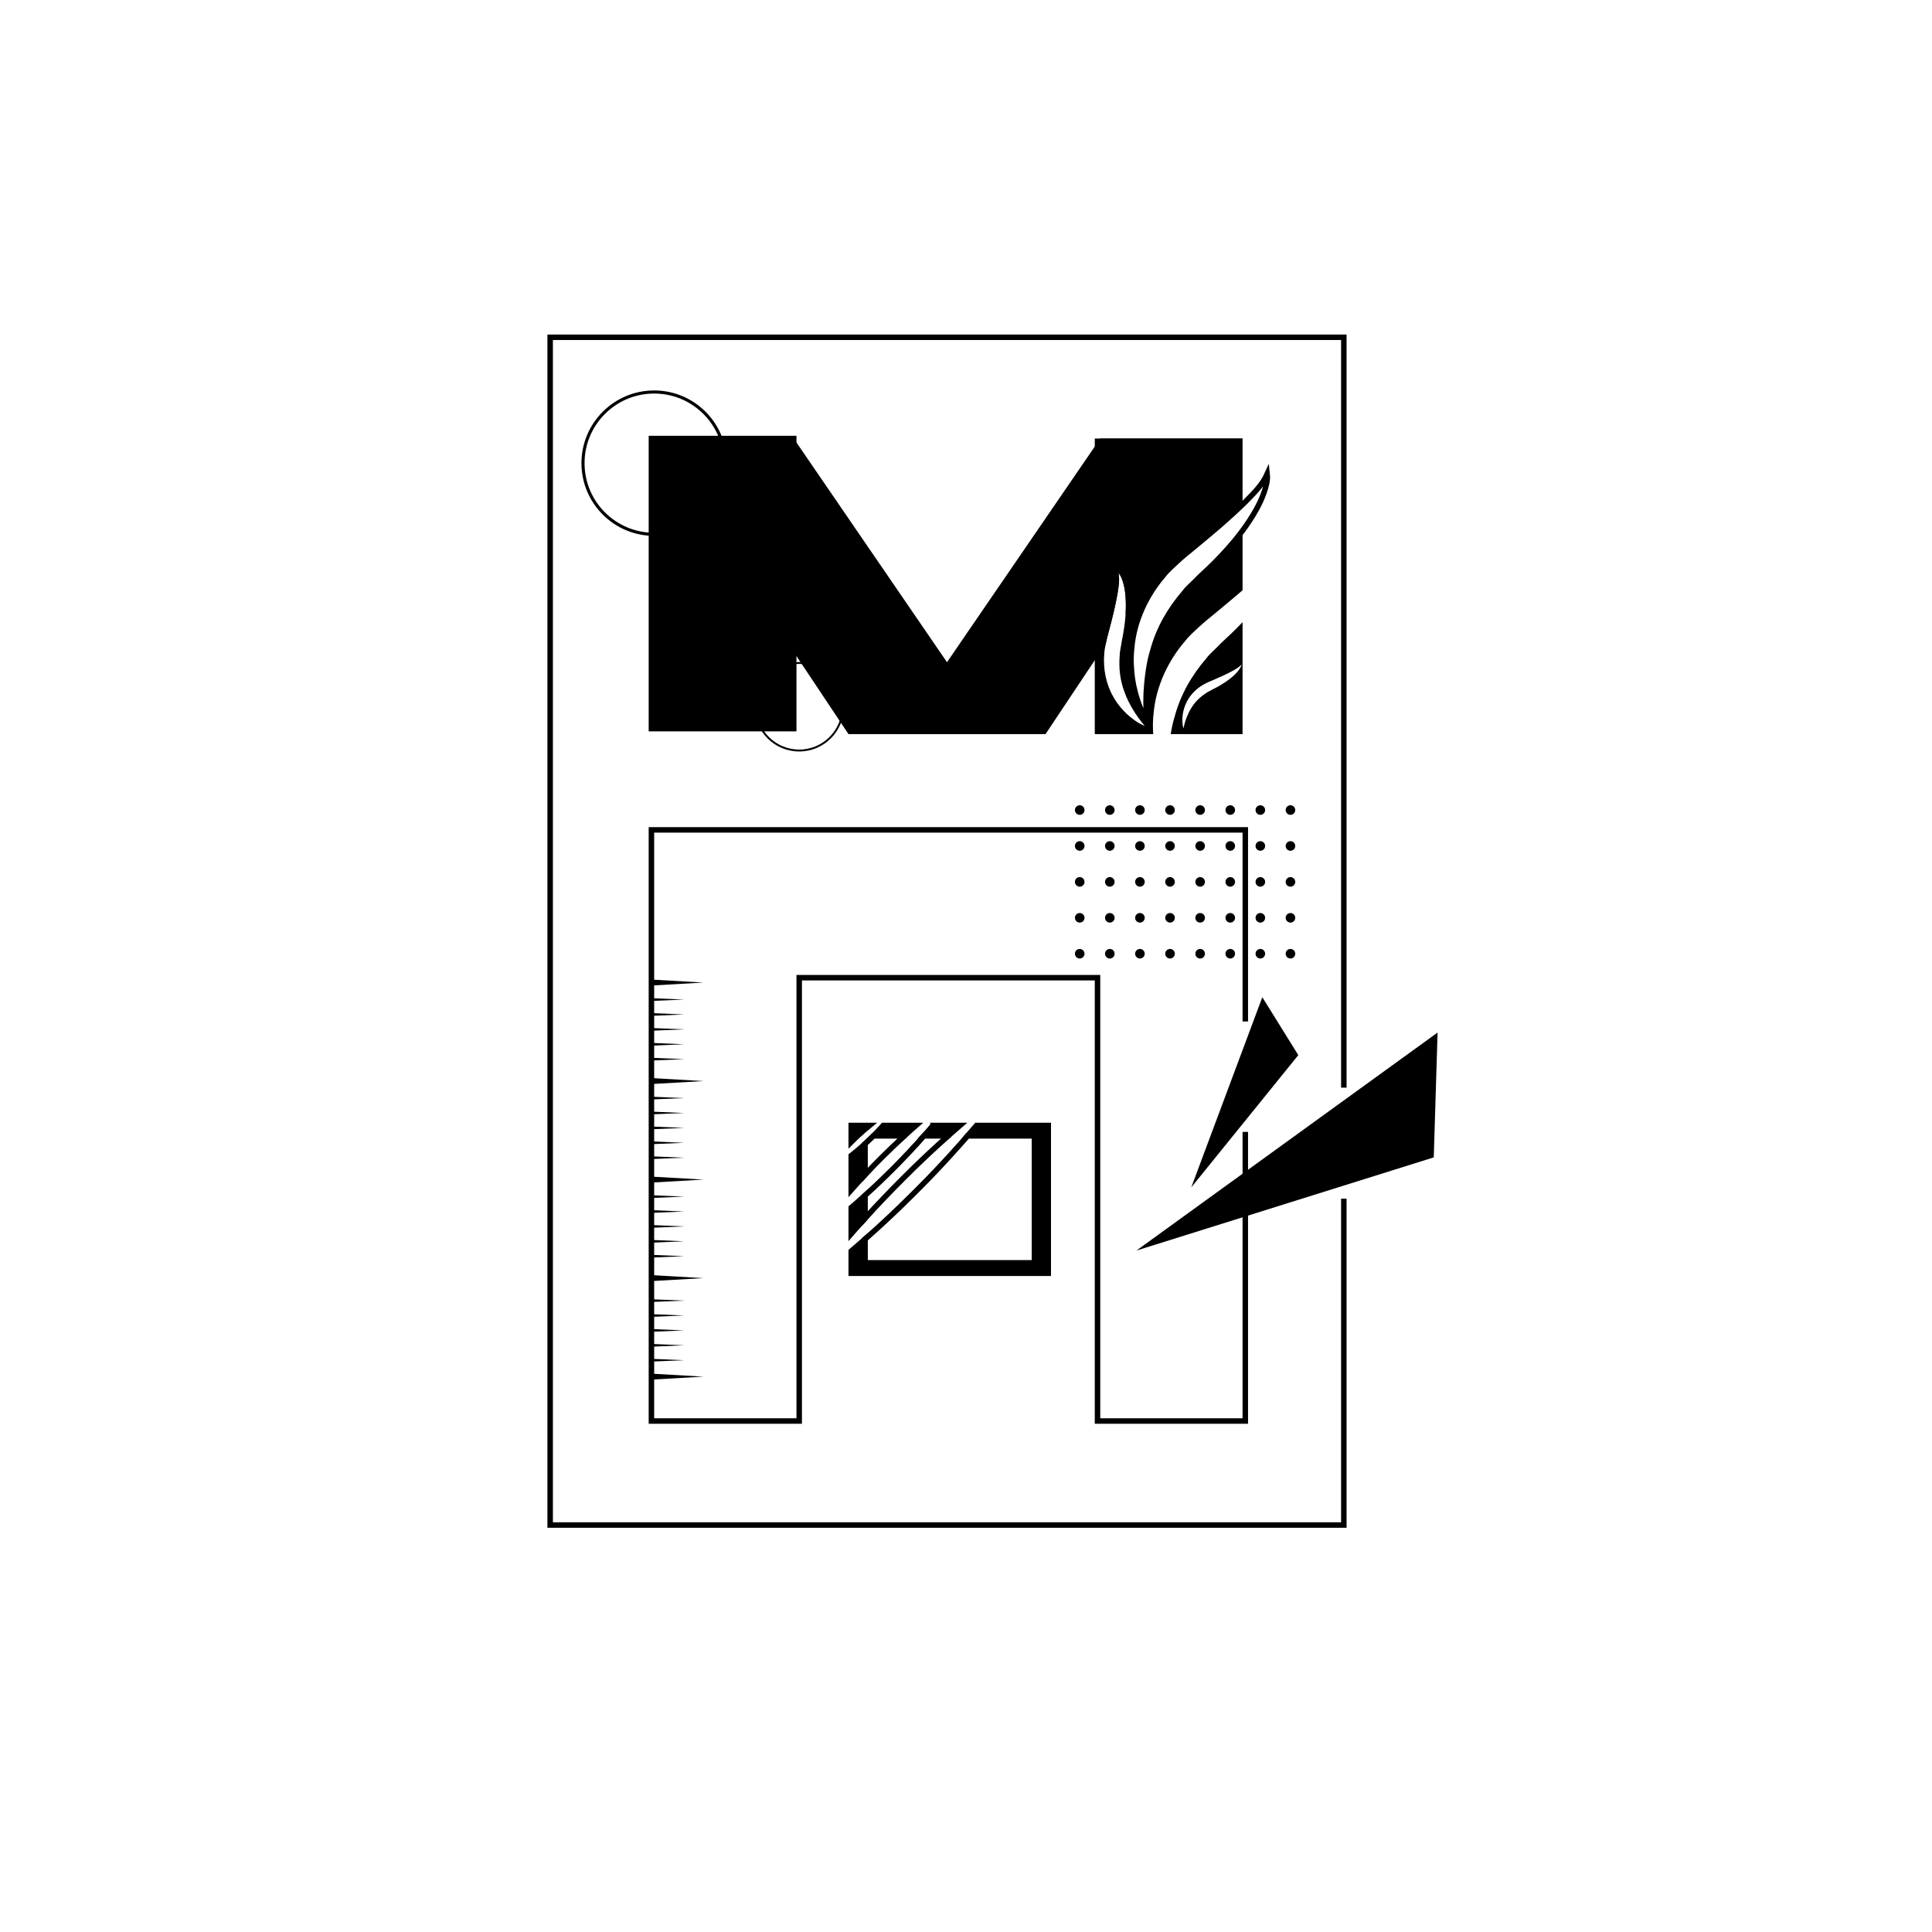 <?xml version="1.0" encoding="utf-8"?>
<!-- Generator: Adobe Illustrator 24.0.1, SVG Export Plug-In . SVG Version: 6.00 Build 0)  -->
<svg version="1.1" id="Layer_1" xmlns="http://www.w3.org/2000/svg" xmlns:xlink="http://www.w3.org/1999/xlink" x="0px" y="0px"
	 viewBox="0 0 1080 1080" style="enable-background:new 0 0 1080 1080;" xml:space="preserve">
<style type="text/css">
	.st0{fill:none;stroke:#000000;stroke-width:3.06;stroke-miterlimit:10;}
	.st1{stroke:#000000;stroke-width:3.06;stroke-miterlimit:10;}
	.st2{fill:none;stroke:#000000;stroke-width:2.635;stroke-miterlimit:10;}
	.st3{fill:none;stroke:#000000;stroke-width:1.732;stroke-miterlimit:10;}
	.st4{fill:none;stroke:#000000;stroke-width:1.066;stroke-miterlimit:10;}
</style>
<polyline class="st0" points="751.21,608 751.21,188.54 307.54,188.54 307.54,852.5 751.21,852.5 751.21,670.08 "/>
<rect x="362.62" y="243.61" width="82.61" height="165.23"/>
<polygon points="474.3,410.37 364.15,245.14 443.7,245.14 556.91,410.37 "/>
<path d="M629.22,343.22c0.23-3.85,0.23-7.75-0.22-11.62c-0.21-1.99-0.58-3.98-1.15-5.92c-0.58-1.91-1.26-3.92-2.62-5.42
	c0.79,3.82,0.05,7.57-0.48,11.27c-0.59,3.45-1.33,6.89-2.12,10.3c-0.05,0.23-0.11,0.47-0.16,0.7c-0.9,3.66-1.8,7.3-2.78,10.95
	c-0.5,1.85-0.97,3.52-1.4,5.64c-0.04,0.22-0.08,0.45-0.12,0.67l-6.18,9.27l-27.54,41.31h-82.61l110.15-160.76l3.06-4.47h79.55
	L629.22,343.22z"/>
<path d="M650.48,321.36c2.29-2.97,5.17-5.26,7.8-7.83c2.82-2.6,5.2-4.5,7.83-6.64c5.18-4.23,10.22-8.51,15.3-12.82
	c0.31-0.28,0.65-0.55,0.95-0.83c4.15-3.63,8.27-7.33,12.24-11.19v-36.91h-82.61v165.23h32.68c-0.31-4.04-0.25-8.17,0.27-12.27
	c1.41-14.63,8.11-28.89,17.78-40.02c2.29-2.97,5.17-5.27,7.8-7.84c2.82-2.6,5.2-4.49,7.83-6.64c5.17-4.22,10.22-8.5,15.3-12.82
	c0.31-0.27,0.64-0.55,0.95-0.82V296.6c-1.48,2-3.02,3.96-4.59,5.88c-2.45,2.94-5.02,5.81-7.65,8.6c-2.14,2.26-4.34,4.47-6.61,6.64
	c-2.41,2.35-5.26,4.77-7.28,6.97c-2.14,2.24-4.62,4.2-6.43,6.7c-8.01,9.31-14.28,20.05-17.56,32.22c-1.01,3.25-1.74,6.61-2.29,10.04
	c-0.46,2.91-0.83,5.87-1.1,8.87c-0.62,6.55-0.59,13.25-0.03,20.2c-3.8-5.94-5.91-12.76-7.44-19.74c-0.58-3.06-1.01-6.18-1.19-9.33
	c-0.31-4.04-0.25-8.17,0.27-12.27C634.11,346.75,640.81,332.5,650.48,321.36z M633.24,396.5c1.89,3.21,4.13,6.28,6.68,9.29
	c-3.71-1.47-6.94-3.91-9.95-6.6c-1.28-1.22-2.51-2.51-3.64-3.89c-1.48-1.76-2.82-3.68-3.94-5.73c-4.19-7.18-5.84-15.95-5.09-24.27
	c0.06-1.89,0.51-3.69,0.87-5.51c0.04-0.22,0.08-0.45,0.12-0.67c0.43-2.12,0.9-3.79,1.4-5.64c0.98-3.65,1.88-7.29,2.78-10.95
	c0.05-0.23,0.11-0.47,0.16-0.7c0.79-3.41,1.53-6.85,2.12-10.3c0.53-3.7,1.27-7.45,0.48-11.27c1.36,1.5,2.04,3.51,2.62,5.42
	c0.57,1.94,0.94,3.93,1.15,5.92c0.45,3.87,0.45,7.77,0.22,11.62c-0.01,0.11-0.01,0.21-0.02,0.32c-0.15,2.16-0.38,4.33-0.66,6.48
	c-0.24,1.75-0.52,3.49-0.84,5.24c-0.33,1.88-0.83,3.94-1.03,5.62c-0.25,1.73-0.73,3.45-0.73,5.2c-0.6,6.93,0.07,13.94,2.6,20.61
	c0.61,1.83,1.39,3.62,2.27,5.37C631.56,393.55,632.38,395.03,633.24,396.5z"/>
<path d="M687.99,354.43c-2.42,2.36-5.26,4.78-7.28,6.98c-2.14,2.23-4.62,4.19-6.43,6.7c-8.01,9.3-14.29,20.04-17.56,32.22
	c-1.01,3.24-1.74,6.61-2.29,10.04h40.17V347.8C692.46,350.06,690.26,352.26,687.99,354.43z M692.56,374.46
	c-0.66,0.91-1.41,1.76-2.2,2.53c-1.59,1.57-3.36,2.93-5.18,4.18c-1,0.68-2.03,1.32-3.07,1.93c-0.85,0.5-1.71,0.97-2.59,1.43
	c-0.93,0.5-2.01,0.98-2.81,1.47c-0.85,0.49-1.77,0.87-2.54,1.47c-3.24,2.11-6.09,4.81-8.15,8.21c-0.59,0.89-1.11,1.85-1.58,2.83
	c-0.39,0.84-0.77,1.71-1.11,2.59c-0.76,1.93-1.34,3.96-1.79,6.12c-0.63-2.14-0.66-4.39-0.51-6.63c0.09-0.98,0.23-1.96,0.46-2.93
	c0.26-1.25,0.64-2.5,1.16-3.69c1.71-4.31,4.99-8.04,8.9-10.56c0.96-0.7,2.03-1.14,3.05-1.68c1.08-0.54,1.97-0.91,2.96-1.32
	c1.94-0.83,3.84-1.68,5.76-2.54c0.12-0.06,0.24-0.11,0.36-0.17c1.77-0.82,3.53-1.67,5.25-2.6c1.8-1.03,3.7-2,5.11-3.65
	C693.84,372.56,693.2,373.55,692.56,374.46z"/>
<polyline class="st0" points="696.13,632.74 696.13,794.36 613.52,794.36 613.52,546.53 446.76,546.53 446.76,794.36 364.15,794.36 
	364.15,463.91 696.13,463.91 696.13,571 "/>
<path class="st1" d="M545.87,629.14c-1.65,1.93-3.27,3.86-4.93,5.75h37.39V706h-94.85v-13.25c-2.54,2.23-5.08,4.47-7.65,6.64v12.36
	h110.15v-82.61H545.87z M493.7,629.14c-0.06,0.06-0.12,0.15-0.18,0.21c-1.68,1.9-3.4,3.73-5.17,5.54h17.29
	c2.11-1.93,4.22-3.86,6.39-5.75H493.7z M475.83,629.14v9.3c1.32-1.32,2.66-2.63,4.04-3.89c2.02-1.87,4.07-3.67,6.21-5.42H475.83z
	 M475.83,646v19.18c2.51-2.85,5.05-5.63,7.65-8.38v-17.29C481.03,641.81,478.46,643.95,475.83,646z M477.91,673.29
	c-0.7,0.61-1.38,1.19-2.08,1.77v14.66c0.98-1.13,1.96-2.23,2.94-3.34c1.53-1.74,3.09-3.49,4.71-5.23v-12.82
	C481.64,669.99,479.78,671.64,477.91,673.29z M521.54,629.14c-1.01,1.22-2.05,2.42-3.09,3.61c-0.61,0.7-1.25,1.44-1.9,2.14h13.55
	c0.46-0.43,0.95-0.86,1.44-1.29c1.68-1.5,3.4-3,5.11-4.47H521.54z"/>
<path class="st0" d="M505.63,634.89c-4.47,4.07-8.81,8.26-13.07,12.51c-3.09,3.09-6.12,6.21-9.09,9.39v-17.29
	c0.18-0.15,0.37-0.31,0.55-0.49c1.47-1.35,2.91-2.72,4.31-4.13H505.63z"/>
<path class="st0" d="M530.11,634.89c-8.87,7.83-17.41,15.97-25.73,24.32c-7.13,7.16-14.14,14.44-20.9,21.94v-12.82
	c5.26-4.74,10.37-9.61,15.39-14.63c6.09-6.06,11.99-12.36,17.69-18.82H530.11z"/>
<path class="st0" d="M578.33,634.89V706h-94.85v-13.25c0.31-0.24,0.58-0.49,0.89-0.76c9.36-8.23,18.36-16.83,27.17-25.61
	s17.38-17.81,25.61-27.17c1.25-1.44,2.54-2.88,3.79-4.31H578.33z"/>
<path class="st2" d="M505.63,634.89c-4.47,4.07-8.81,8.26-13.07,12.51c-3.09,3.09-6.12,6.21-9.09,9.39v-17.29
	c0.18-0.15,0.37-0.31,0.55-0.49c1.47-1.35,2.91-2.72,4.31-4.13H505.63z"/>
<path class="st2" d="M530.11,634.89c-8.87,7.83-17.41,15.97-25.73,24.32c-7.13,7.16-14.14,14.44-20.9,21.94v-12.82
	c5.26-4.74,10.37-9.61,15.39-14.63c6.09-6.06,11.99-12.36,17.69-18.82H530.11z"/>
<path class="st2" d="M578.33,634.89V706h-94.85v-13.25c0.31-0.24,0.58-0.49,0.89-0.76c9.36-8.23,18.36-16.83,27.17-25.61
	s17.38-17.81,25.61-27.17c1.25-1.44,2.54-2.88,3.79-4.31H578.33z"/>
<path class="st0" d="M706.53,275.49c-1.19,3.37-2.72,6.61-4.46,9.67c-2.23,3.99-4.76,7.79-7.47,11.44c-1.48,2-3.02,3.96-4.59,5.88
	c-2.45,2.94-5.02,5.81-7.65,8.6c-2.14,2.26-4.34,4.47-6.61,6.64c-2.41,2.35-5.26,4.77-7.28,6.97c-2.14,2.24-4.62,4.2-6.43,6.7
	c-8.01,9.31-14.28,20.05-17.56,32.22c-1.01,3.25-1.74,6.61-2.29,10.04c-0.46,2.91-0.83,5.87-1.1,8.87
	c-0.62,6.55-0.59,13.25-0.03,20.2c-3.8-5.94-5.91-12.76-7.44-19.74c-0.58-3.06-1.01-6.18-1.19-9.33c-0.31-4.04-0.25-8.17,0.27-12.27
	c1.41-14.63,8.11-28.88,17.78-40.02c2.29-2.97,5.17-5.26,7.8-7.83c2.82-2.6,5.2-4.5,7.83-6.64c5.18-4.23,10.22-8.51,15.3-12.82
	c0.31-0.28,0.65-0.55,0.95-0.83c4.15-3.63,8.27-7.33,12.24-11.19c0.48-0.45,0.96-0.92,1.44-1.39c4.59-4.74,9.51-9.36,12.33-15.63
	C708.77,268.58,707.67,272.16,706.53,275.49z"/>
<circle class="st3" cx="365.68" cy="258.91" r="39.78"/>
<circle class="st4" cx="446.76" cy="395.07" r="24.48"/>
<polygon points="803.62,577.2 635.27,699.07 801.48,646.98 "/>
<polygon points="705.64,557.45 665.93,663.75 725.76,589.82 "/>
<g>
	<polygon points="364.15,767.88 393.22,769.55 364.15,771.22 	"/>
</g>
<g>
	<g>
		<polygon points="364.15,759.6 382.51,760.37 364.15,761.13 		"/>
	</g>
	<g>
		<polygon points="364.15,751.27 382.51,752.04 364.15,752.8 		"/>
	</g>
	<g>
		<polygon points="364.15,742.94 382.51,743.71 364.15,744.47 		"/>
	</g>
	<g>
		<polygon points="364.15,734.61 382.51,735.38 364.15,736.14 		"/>
	</g>
	<g>
		<polygon points="364.15,726.29 382.51,727.05 364.15,727.82 		"/>
	</g>
</g>
<g>
	<g>
		<polygon points="364.15,701.47 382.51,702.23 364.15,703 		"/>
	</g>
	<g>
		<polygon points="364.15,693.14 382.51,693.9 364.15,694.67 		"/>
	</g>
	<g>
		<polygon points="364.15,684.81 382.51,685.57 364.15,686.34 		"/>
	</g>
	<g>
		<polygon points="364.15,676.48 382.51,677.24 364.15,678.01 		"/>
	</g>
	<g>
		<polygon points="364.15,668.15 382.51,668.92 364.15,669.68 		"/>
	</g>
</g>
<g>
	<g>
		<polygon points="364.15,646.39 382.51,647.16 364.15,647.92 		"/>
	</g>
	<g>
		<polygon points="364.15,638.06 382.51,638.83 364.15,639.59 		"/>
	</g>
	<g>
		<polygon points="364.15,629.73 382.51,630.5 364.15,631.26 		"/>
	</g>
	<g>
		<polygon points="364.15,621.4 382.51,622.17 364.15,622.93 		"/>
	</g>
	<g>
		<polygon points="364.15,613.07 382.51,613.84 364.15,614.6 		"/>
	</g>
</g>
<g>
	<g>
		<polygon points="364.15,591.32 382.51,592.08 364.15,592.85 		"/>
	</g>
	<g>
		<polygon points="364.15,582.99 382.51,583.75 364.15,584.52 		"/>
	</g>
	<g>
		<polygon points="364.15,574.66 382.51,575.42 364.15,576.19 		"/>
	</g>
	<g>
		<polygon points="364.15,566.33 382.51,567.09 364.15,567.86 		"/>
	</g>
	<g>
		<polygon points="364.15,558 382.51,558.76 364.15,559.53 		"/>
	</g>
</g>
<g>
	<polygon points="364.15,712.8 393.22,714.47 364.15,716.14 	"/>
</g>
<g>
	<polygon points="364.15,657.73 393.22,659.4 364.15,661.07 	"/>
</g>
<g>
	<polygon points="364.15,602.65 393.22,604.32 364.15,605.99 	"/>
</g>
<g>
	<polygon points="364.15,547.58 393.22,549.25 364.15,550.92 	"/>
</g>
<g>
	<g>
		<circle cx="603.57" cy="452.82" r="2.68"/>
		<circle cx="620.4" cy="452.82" r="2.68"/>
		<circle cx="637.23" cy="452.82" r="2.68"/>
		<circle cx="654.06" cy="452.82" r="2.68"/>
		<circle cx="670.89" cy="452.82" r="2.68"/>
		<circle cx="687.72" cy="452.82" r="2.68"/>
		<circle cx="704.54" cy="452.82" r="2.68"/>
		<circle cx="721.37" cy="452.82" r="2.68"/>
	</g>
	<g>
		<circle cx="603.57" cy="472.9" r="2.68"/>
		<circle cx="620.4" cy="472.9" r="2.68"/>
		<circle cx="637.23" cy="472.9" r="2.68"/>
		<circle cx="654.06" cy="472.9" r="2.68"/>
		<circle cx="670.89" cy="472.9" r="2.68"/>
		<circle cx="687.72" cy="472.9" r="2.68"/>
		<circle cx="704.54" cy="472.9" r="2.68"/>
		<circle cx="721.37" cy="472.9" r="2.68"/>
	</g>
	<g>
		<circle cx="603.57" cy="492.98" r="2.68"/>
		<circle cx="620.4" cy="492.98" r="2.68"/>
		<circle cx="637.23" cy="492.98" r="2.68"/>
		<circle cx="654.06" cy="492.98" r="2.68"/>
		<circle cx="670.89" cy="492.98" r="2.68"/>
		<circle cx="687.72" cy="492.98" r="2.68"/>
		<circle cx="704.54" cy="492.98" r="2.68"/>
		<circle cx="721.37" cy="492.98" r="2.68"/>
	</g>
	<g>
		<circle cx="603.57" cy="513.06" r="2.68"/>
		<circle cx="620.4" cy="513.06" r="2.68"/>
		<circle cx="637.23" cy="513.06" r="2.68"/>
		<circle cx="654.06" cy="513.06" r="2.68"/>
		<circle cx="670.89" cy="513.06" r="2.68"/>
		<circle cx="687.72" cy="513.06" r="2.68"/>
		<circle cx="704.54" cy="513.06" r="2.68"/>
		<circle cx="721.37" cy="513.06" r="2.68"/>
	</g>
	<g>
		<circle cx="603.57" cy="533.14" r="2.68"/>
		<circle cx="620.4" cy="533.14" r="2.68"/>
		<circle cx="637.23" cy="533.14" r="2.68"/>
		<circle cx="654.06" cy="533.14" r="2.68"/>
		<circle cx="670.89" cy="533.14" r="2.68"/>
		<circle cx="687.72" cy="533.14" r="2.68"/>
		<circle cx="704.54" cy="533.14" r="2.68"/>
		<circle cx="721.37" cy="533.14" r="2.68"/>
	</g>
</g>
</svg>
